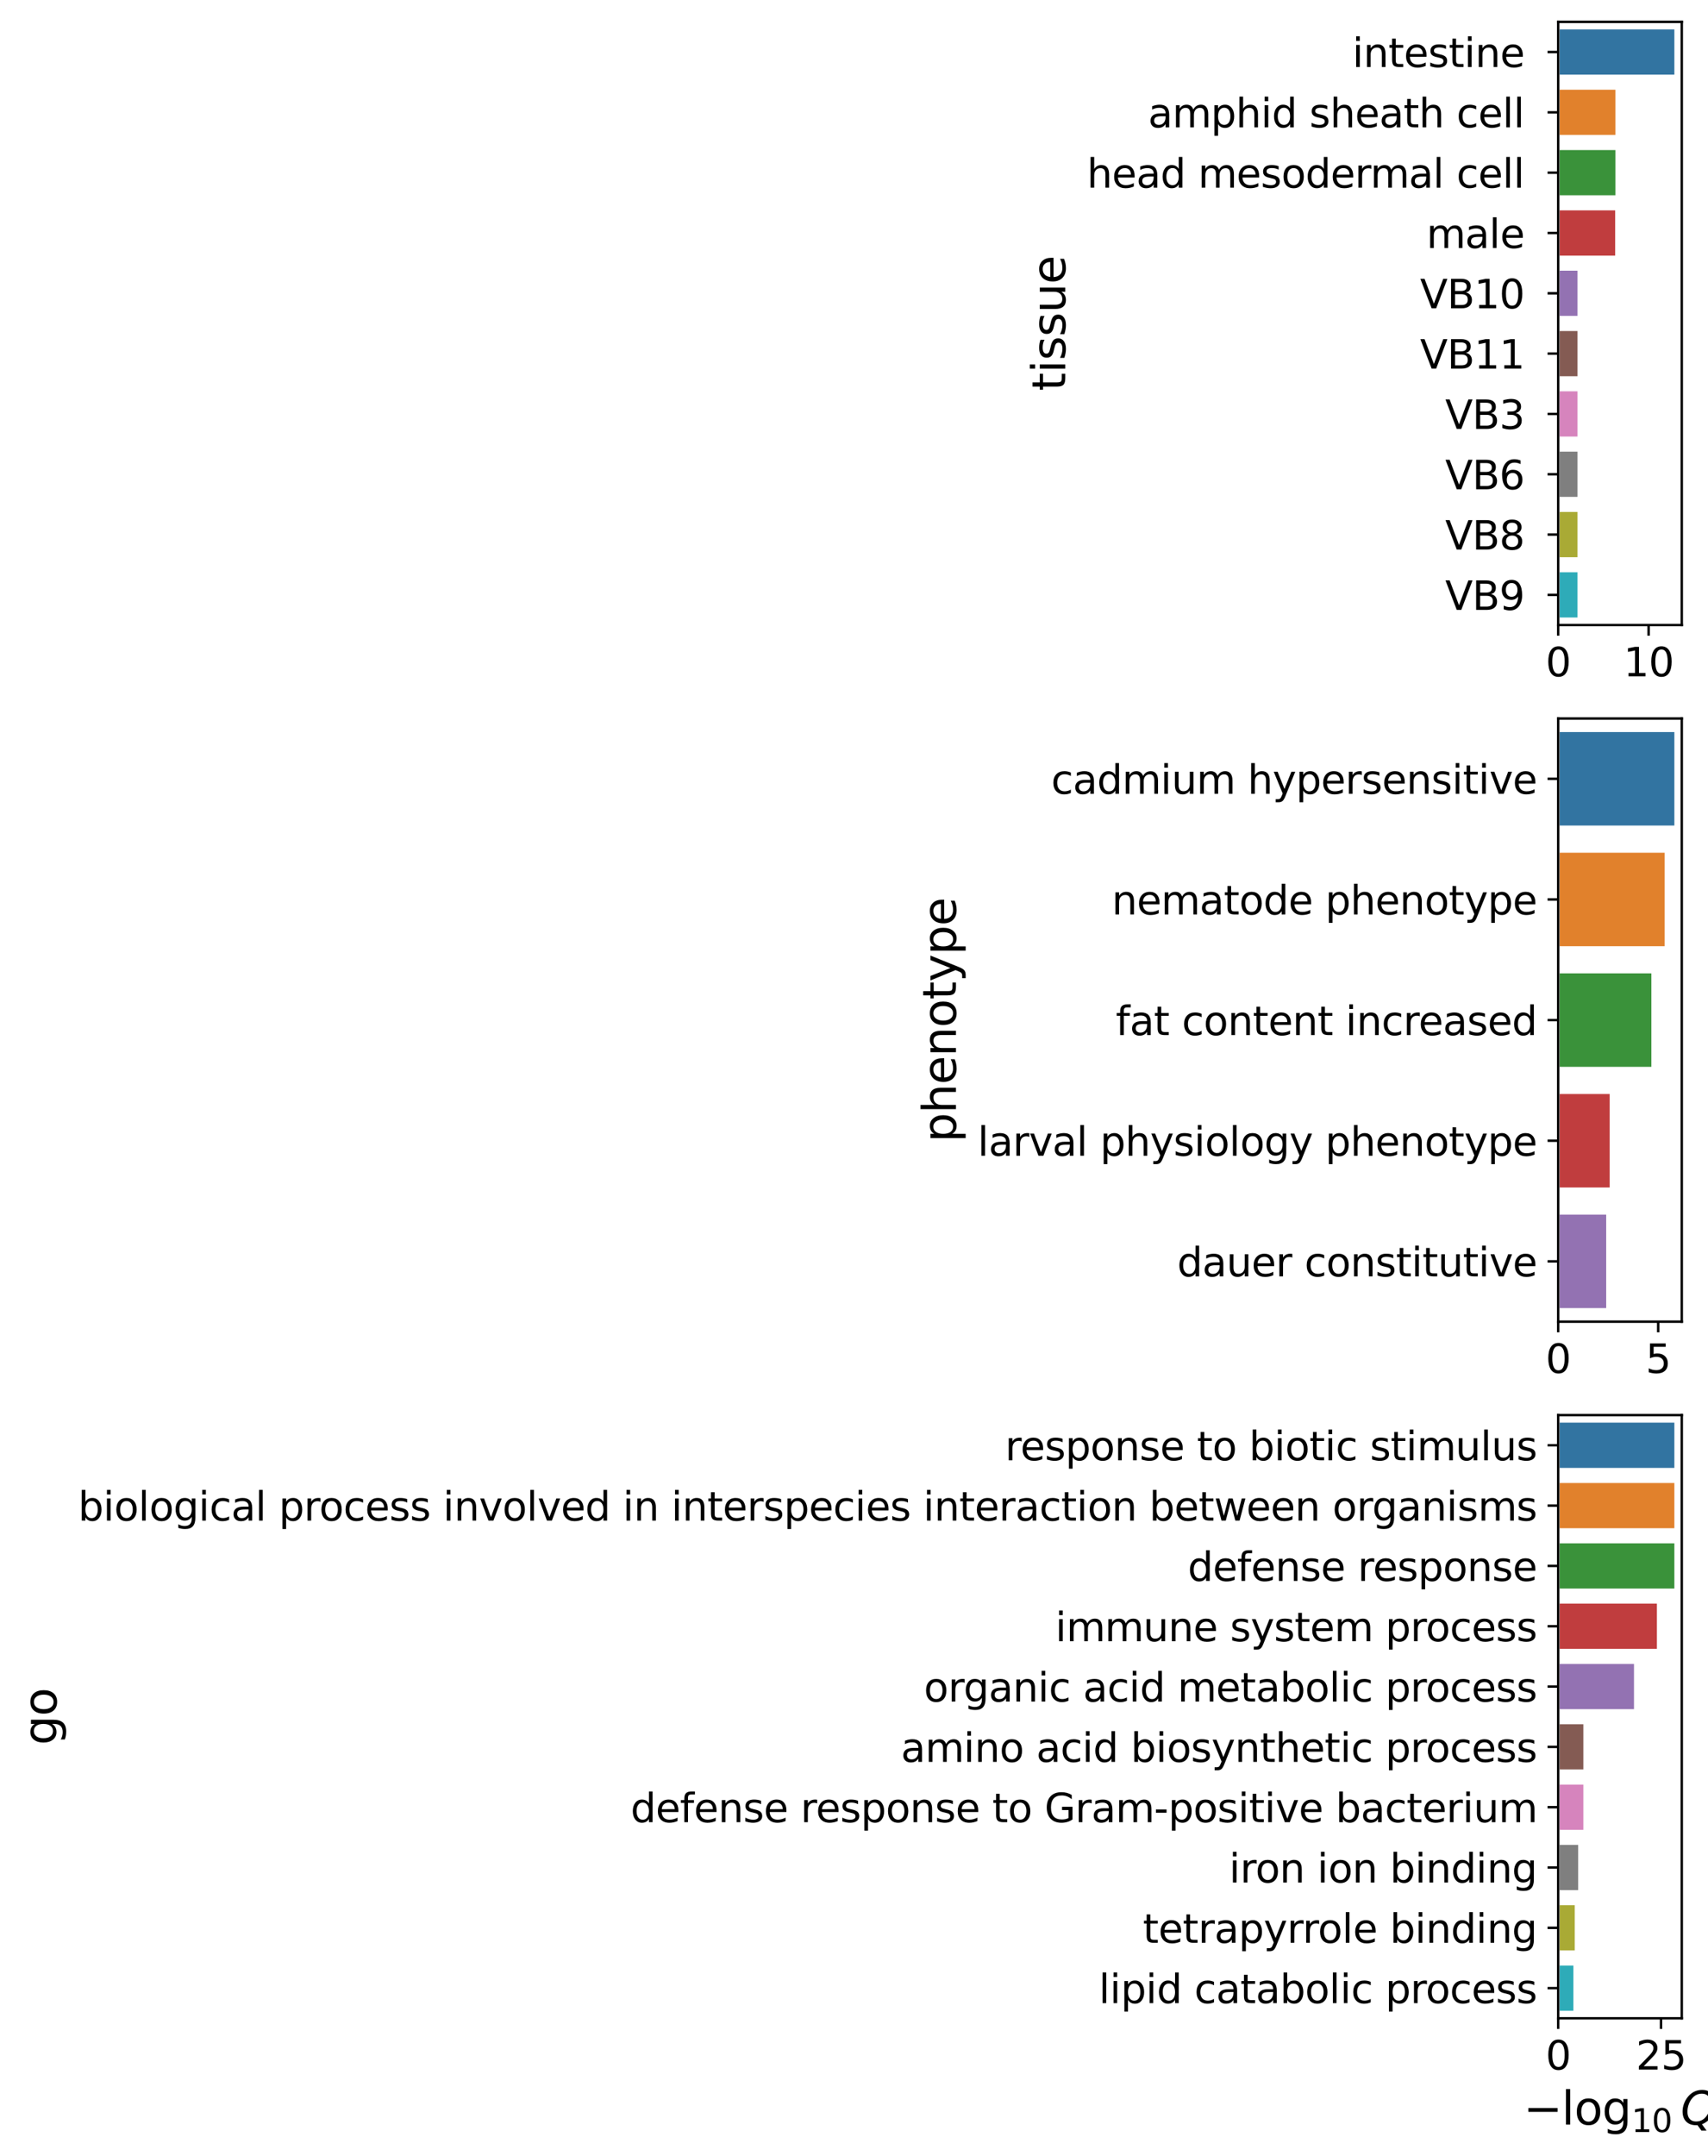 <?xml version="1.0" encoding="utf-8" standalone="no"?>
<!DOCTYPE svg PUBLIC "-//W3C//DTD SVG 1.1//EN"
  "http://www.w3.org/Graphics/SVG/1.1/DTD/svg11.dtd">
<svg xmlns:xlink="http://www.w3.org/1999/xlink" width="562.528pt" height="709.692pt" viewBox="0 0 562.528 709.692" xmlns="http://www.w3.org/2000/svg" version="1.1">
 <defs>
  <style type="text/css">*{stroke-linejoin: round; stroke-linecap: butt}</style>
 </defs>
 <g id="figure_1">
  <g id="patch_1">
   <path d="M 0 709.692 
L 562.528 709.692 
L 562.528 0 
L 0 0 
z
" style="fill: #ffffff"/>
  </g>
  <g id="axes_1">
   <g id="patch_2">
    <path d="M 513.187 205.747 
L 553.89 205.747 
L 553.89 7.2 
L 513.187 7.2 
z
" style="fill: #ffffff"/>
   </g>
   <g id="patch_3">
    <path d="M 513.187 9.185 
L 551.952 9.185 
L 551.952 25.069 
L 513.187 25.069 
z
" clip-path="url(#pc45750e401)" style="fill: #3274a1; stroke: #ffffff; stroke-linejoin: miter"/>
   </g>
   <g id="patch_4">
    <path d="M 513.187 29.04 
L 532.54 29.04 
L 532.54 44.924 
L 513.187 44.924 
z
" clip-path="url(#pc45750e401)" style="fill: #e1812c; stroke: #ffffff; stroke-linejoin: miter"/>
   </g>
   <g id="patch_5">
    <path d="M 513.187 48.895 
L 532.54 48.895 
L 532.54 64.779 
L 513.187 64.779 
z
" clip-path="url(#pc45750e401)" style="fill: #3a923a; stroke: #ffffff; stroke-linejoin: miter"/>
   </g>
   <g id="patch_6">
    <path d="M 513.187 68.749 
L 532.457 68.749 
L 532.457 84.633 
L 513.187 84.633 
z
" clip-path="url(#pc45750e401)" style="fill: #c03d3e; stroke: #ffffff; stroke-linejoin: miter"/>
   </g>
   <g id="patch_7">
    <path d="M 513.187 88.604 
L 520.031 88.604 
L 520.031 104.488 
L 513.187 104.488 
z
" clip-path="url(#pc45750e401)" style="fill: #9372b2; stroke: #ffffff; stroke-linejoin: miter"/>
   </g>
   <g id="patch_8">
    <path d="M 513.187 108.459 
L 520.031 108.459 
L 520.031 124.343 
L 513.187 124.343 
z
" clip-path="url(#pc45750e401)" style="fill: #845b53; stroke: #ffffff; stroke-linejoin: miter"/>
   </g>
   <g id="patch_9">
    <path d="M 513.187 128.313 
L 520.031 128.313 
L 520.031 144.197 
L 513.187 144.197 
z
" clip-path="url(#pc45750e401)" style="fill: #d684bd; stroke: #ffffff; stroke-linejoin: miter"/>
   </g>
   <g id="patch_10">
    <path d="M 513.187 148.168 
L 520.031 148.168 
L 520.031 164.052 
L 513.187 164.052 
z
" clip-path="url(#pc45750e401)" style="fill: #7f7f7f; stroke: #ffffff; stroke-linejoin: miter"/>
   </g>
   <g id="patch_11">
    <path d="M 513.187 168.023 
L 520.031 168.023 
L 520.031 183.907 
L 513.187 183.907 
z
" clip-path="url(#pc45750e401)" style="fill: #a9aa35; stroke: #ffffff; stroke-linejoin: miter"/>
   </g>
   <g id="patch_12">
    <path d="M 513.187 187.877 
L 520.031 187.877 
L 520.031 203.761 
L 513.187 203.761 
z
" clip-path="url(#pc45750e401)" style="fill: #2eabb8; stroke: #ffffff; stroke-linejoin: miter"/>
   </g>
   <g id="matplotlib.axis_1">
    <g id="xtick_1">
     <g id="line2d_1">
      <defs>
       <path id="m6bbd0843f4" d="M 0 0 
L 0 3.5 
" style="stroke: #000000; stroke-width: 0.8"/>
      </defs>
      <g>
       <use xlink:href="#m6bbd0843f4" x="513.187" y="205.747" style="stroke: #000000; stroke-width: 0.8"/>
      </g>
     </g>
     <g id="text_1">
      <!-- 0 -->
      <g transform="translate(509.051 222.625) scale(0.13 -0.13)">
       <defs>
        <path id="DejaVuSans-30" d="M 2034 4250 
Q 1547 4250 1301 3770 
Q 1056 3291 1056 2328 
Q 1056 1369 1301 889 
Q 1547 409 2034 409 
Q 2525 409 2770 889 
Q 3016 1369 3016 2328 
Q 3016 3291 2770 3770 
Q 2525 4250 2034 4250 
z
M 2034 4750 
Q 2819 4750 3233 4129 
Q 3647 3509 3647 2328 
Q 3647 1150 3233 529 
Q 2819 -91 2034 -91 
Q 1250 -91 836 529 
Q 422 1150 422 2328 
Q 422 3509 836 4129 
Q 1250 4750 2034 4750 
z
" transform="scale(0.016)"/>
       </defs>
       <use xlink:href="#DejaVuSans-30"/>
      </g>
     </g>
    </g>
    <g id="xtick_2">
     <g id="line2d_2">
      <g>
       <use xlink:href="#m6bbd0843f4" x="542.972" y="205.747" style="stroke: #000000; stroke-width: 0.8"/>
      </g>
     </g>
     <g id="text_2">
      <!-- 10 -->
      <g transform="translate(534.701 222.625) scale(0.13 -0.13)">
       <defs>
        <path id="DejaVuSans-31" d="M 794 531 
L 1825 531 
L 1825 4091 
L 703 3866 
L 703 4441 
L 1819 4666 
L 2450 4666 
L 2450 531 
L 3481 531 
L 3481 0 
L 794 0 
L 794 531 
z
" transform="scale(0.016)"/>
       </defs>
       <use xlink:href="#DejaVuSans-31"/>
       <use xlink:href="#DejaVuSans-30" x="63.623"/>
      </g>
     </g>
    </g>
   </g>
   <g id="matplotlib.axis_2">
    <g id="ytick_1">
     <g id="line2d_3">
      <defs>
       <path id="me440d6f520" d="M 0 0 
L -3.5 0 
" style="stroke: #000000; stroke-width: 0.8"/>
      </defs>
      <g>
       <use xlink:href="#me440d6f520" x="513.187" y="17.127" style="stroke: #000000; stroke-width: 0.8"/>
      </g>
     </g>
     <g id="text_3">
      <!-- intestine  -->
      <g transform="translate(445.392 22.066) scale(0.13 -0.13)">
       <defs>
        <path id="DejaVuSans-69" d="M 603 3500 
L 1178 3500 
L 1178 0 
L 603 0 
L 603 3500 
z
M 603 4863 
L 1178 4863 
L 1178 4134 
L 603 4134 
L 603 4863 
z
" transform="scale(0.016)"/>
        <path id="DejaVuSans-6e" d="M 3513 2113 
L 3513 0 
L 2938 0 
L 2938 2094 
Q 2938 2591 2744 2837 
Q 2550 3084 2163 3084 
Q 1697 3084 1428 2787 
Q 1159 2491 1159 1978 
L 1159 0 
L 581 0 
L 581 3500 
L 1159 3500 
L 1159 2956 
Q 1366 3272 1645 3428 
Q 1925 3584 2291 3584 
Q 2894 3584 3203 3211 
Q 3513 2838 3513 2113 
z
" transform="scale(0.016)"/>
        <path id="DejaVuSans-74" d="M 1172 4494 
L 1172 3500 
L 2356 3500 
L 2356 3053 
L 1172 3053 
L 1172 1153 
Q 1172 725 1289 603 
Q 1406 481 1766 481 
L 2356 481 
L 2356 0 
L 1766 0 
Q 1100 0 847 248 
Q 594 497 594 1153 
L 594 3053 
L 172 3053 
L 172 3500 
L 594 3500 
L 594 4494 
L 1172 4494 
z
" transform="scale(0.016)"/>
        <path id="DejaVuSans-65" d="M 3597 1894 
L 3597 1613 
L 953 1613 
Q 991 1019 1311 708 
Q 1631 397 2203 397 
Q 2534 397 2845 478 
Q 3156 559 3463 722 
L 3463 178 
Q 3153 47 2828 -22 
Q 2503 -91 2169 -91 
Q 1331 -91 842 396 
Q 353 884 353 1716 
Q 353 2575 817 3079 
Q 1281 3584 2069 3584 
Q 2775 3584 3186 3129 
Q 3597 2675 3597 1894 
z
M 3022 2063 
Q 3016 2534 2758 2815 
Q 2500 3097 2075 3097 
Q 1594 3097 1305 2825 
Q 1016 2553 972 2059 
L 3022 2063 
z
" transform="scale(0.016)"/>
        <path id="DejaVuSans-73" d="M 2834 3397 
L 2834 2853 
Q 2591 2978 2328 3040 
Q 2066 3103 1784 3103 
Q 1356 3103 1142 2972 
Q 928 2841 928 2578 
Q 928 2378 1081 2264 
Q 1234 2150 1697 2047 
L 1894 2003 
Q 2506 1872 2764 1633 
Q 3022 1394 3022 966 
Q 3022 478 2636 193 
Q 2250 -91 1575 -91 
Q 1294 -91 989 -36 
Q 684 19 347 128 
L 347 722 
Q 666 556 975 473 
Q 1284 391 1588 391 
Q 1994 391 2212 530 
Q 2431 669 2431 922 
Q 2431 1156 2273 1281 
Q 2116 1406 1581 1522 
L 1381 1569 
Q 847 1681 609 1914 
Q 372 2147 372 2553 
Q 372 3047 722 3315 
Q 1072 3584 1716 3584 
Q 2034 3584 2315 3537 
Q 2597 3491 2834 3397 
z
" transform="scale(0.016)"/>
        <path id="DejaVuSans-20" transform="scale(0.016)"/>
       </defs>
       <use xlink:href="#DejaVuSans-69"/>
       <use xlink:href="#DejaVuSans-6e" x="27.783"/>
       <use xlink:href="#DejaVuSans-74" x="91.162"/>
       <use xlink:href="#DejaVuSans-65" x="130.371"/>
       <use xlink:href="#DejaVuSans-73" x="191.895"/>
       <use xlink:href="#DejaVuSans-74" x="243.994"/>
       <use xlink:href="#DejaVuSans-69" x="283.203"/>
       <use xlink:href="#DejaVuSans-6e" x="310.986"/>
       <use xlink:href="#DejaVuSans-65" x="374.365"/>
       <use xlink:href="#DejaVuSans-20" x="435.889"/>
      </g>
     </g>
    </g>
    <g id="ytick_2">
     <g id="line2d_4">
      <g>
       <use xlink:href="#me440d6f520" x="513.187" y="36.982" style="stroke: #000000; stroke-width: 0.8"/>
      </g>
     </g>
     <g id="text_4">
      <!-- amphid sheath cell  -->
      <g transform="translate(378.125 41.921) scale(0.13 -0.13)">
       <defs>
        <path id="DejaVuSans-61" d="M 2194 1759 
Q 1497 1759 1228 1600 
Q 959 1441 959 1056 
Q 959 750 1161 570 
Q 1363 391 1709 391 
Q 2188 391 2477 730 
Q 2766 1069 2766 1631 
L 2766 1759 
L 2194 1759 
z
M 3341 1997 
L 3341 0 
L 2766 0 
L 2766 531 
Q 2569 213 2275 61 
Q 1981 -91 1556 -91 
Q 1019 -91 701 211 
Q 384 513 384 1019 
Q 384 1609 779 1909 
Q 1175 2209 1959 2209 
L 2766 2209 
L 2766 2266 
Q 2766 2663 2505 2880 
Q 2244 3097 1772 3097 
Q 1472 3097 1187 3025 
Q 903 2953 641 2809 
L 641 3341 
Q 956 3463 1253 3523 
Q 1550 3584 1831 3584 
Q 2591 3584 2966 3190 
Q 3341 2797 3341 1997 
z
" transform="scale(0.016)"/>
        <path id="DejaVuSans-6d" d="M 3328 2828 
Q 3544 3216 3844 3400 
Q 4144 3584 4550 3584 
Q 5097 3584 5394 3201 
Q 5691 2819 5691 2113 
L 5691 0 
L 5113 0 
L 5113 2094 
Q 5113 2597 4934 2840 
Q 4756 3084 4391 3084 
Q 3944 3084 3684 2787 
Q 3425 2491 3425 1978 
L 3425 0 
L 2847 0 
L 2847 2094 
Q 2847 2600 2669 2842 
Q 2491 3084 2119 3084 
Q 1678 3084 1418 2786 
Q 1159 2488 1159 1978 
L 1159 0 
L 581 0 
L 581 3500 
L 1159 3500 
L 1159 2956 
Q 1356 3278 1631 3431 
Q 1906 3584 2284 3584 
Q 2666 3584 2933 3390 
Q 3200 3197 3328 2828 
z
" transform="scale(0.016)"/>
        <path id="DejaVuSans-70" d="M 1159 525 
L 1159 -1331 
L 581 -1331 
L 581 3500 
L 1159 3500 
L 1159 2969 
Q 1341 3281 1617 3432 
Q 1894 3584 2278 3584 
Q 2916 3584 3314 3078 
Q 3713 2572 3713 1747 
Q 3713 922 3314 415 
Q 2916 -91 2278 -91 
Q 1894 -91 1617 61 
Q 1341 213 1159 525 
z
M 3116 1747 
Q 3116 2381 2855 2742 
Q 2594 3103 2138 3103 
Q 1681 3103 1420 2742 
Q 1159 2381 1159 1747 
Q 1159 1113 1420 752 
Q 1681 391 2138 391 
Q 2594 391 2855 752 
Q 3116 1113 3116 1747 
z
" transform="scale(0.016)"/>
        <path id="DejaVuSans-68" d="M 3513 2113 
L 3513 0 
L 2938 0 
L 2938 2094 
Q 2938 2591 2744 2837 
Q 2550 3084 2163 3084 
Q 1697 3084 1428 2787 
Q 1159 2491 1159 1978 
L 1159 0 
L 581 0 
L 581 4863 
L 1159 4863 
L 1159 2956 
Q 1366 3272 1645 3428 
Q 1925 3584 2291 3584 
Q 2894 3584 3203 3211 
Q 3513 2838 3513 2113 
z
" transform="scale(0.016)"/>
        <path id="DejaVuSans-64" d="M 2906 2969 
L 2906 4863 
L 3481 4863 
L 3481 0 
L 2906 0 
L 2906 525 
Q 2725 213 2448 61 
Q 2172 -91 1784 -91 
Q 1150 -91 751 415 
Q 353 922 353 1747 
Q 353 2572 751 3078 
Q 1150 3584 1784 3584 
Q 2172 3584 2448 3432 
Q 2725 3281 2906 2969 
z
M 947 1747 
Q 947 1113 1208 752 
Q 1469 391 1925 391 
Q 2381 391 2643 752 
Q 2906 1113 2906 1747 
Q 2906 2381 2643 2742 
Q 2381 3103 1925 3103 
Q 1469 3103 1208 2742 
Q 947 2381 947 1747 
z
" transform="scale(0.016)"/>
        <path id="DejaVuSans-63" d="M 3122 3366 
L 3122 2828 
Q 2878 2963 2633 3030 
Q 2388 3097 2138 3097 
Q 1578 3097 1268 2742 
Q 959 2388 959 1747 
Q 959 1106 1268 751 
Q 1578 397 2138 397 
Q 2388 397 2633 464 
Q 2878 531 3122 666 
L 3122 134 
Q 2881 22 2623 -34 
Q 2366 -91 2075 -91 
Q 1284 -91 818 406 
Q 353 903 353 1747 
Q 353 2603 823 3093 
Q 1294 3584 2113 3584 
Q 2378 3584 2631 3529 
Q 2884 3475 3122 3366 
z
" transform="scale(0.016)"/>
        <path id="DejaVuSans-6c" d="M 603 4863 
L 1178 4863 
L 1178 0 
L 603 0 
L 603 4863 
z
" transform="scale(0.016)"/>
       </defs>
       <use xlink:href="#DejaVuSans-61"/>
       <use xlink:href="#DejaVuSans-6d" x="61.279"/>
       <use xlink:href="#DejaVuSans-70" x="158.691"/>
       <use xlink:href="#DejaVuSans-68" x="222.168"/>
       <use xlink:href="#DejaVuSans-69" x="285.547"/>
       <use xlink:href="#DejaVuSans-64" x="313.33"/>
       <use xlink:href="#DejaVuSans-20" x="376.807"/>
       <use xlink:href="#DejaVuSans-73" x="408.594"/>
       <use xlink:href="#DejaVuSans-68" x="460.693"/>
       <use xlink:href="#DejaVuSans-65" x="524.072"/>
       <use xlink:href="#DejaVuSans-61" x="585.596"/>
       <use xlink:href="#DejaVuSans-74" x="646.875"/>
       <use xlink:href="#DejaVuSans-68" x="686.084"/>
       <use xlink:href="#DejaVuSans-20" x="749.463"/>
       <use xlink:href="#DejaVuSans-63" x="781.25"/>
       <use xlink:href="#DejaVuSans-65" x="836.23"/>
       <use xlink:href="#DejaVuSans-6c" x="897.754"/>
       <use xlink:href="#DejaVuSans-6c" x="925.537"/>
       <use xlink:href="#DejaVuSans-20" x="953.32"/>
      </g>
     </g>
    </g>
    <g id="ytick_3">
     <g id="line2d_5">
      <g>
       <use xlink:href="#me440d6f520" x="513.187" y="56.837" style="stroke: #000000; stroke-width: 0.8"/>
      </g>
     </g>
     <g id="text_5">
      <!-- head mesodermal cell  -->
      <g transform="translate(357.967 61.776) scale(0.13 -0.13)">
       <defs>
        <path id="DejaVuSans-6f" d="M 1959 3097 
Q 1497 3097 1228 2736 
Q 959 2375 959 1747 
Q 959 1119 1226 758 
Q 1494 397 1959 397 
Q 2419 397 2687 759 
Q 2956 1122 2956 1747 
Q 2956 2369 2687 2733 
Q 2419 3097 1959 3097 
z
M 1959 3584 
Q 2709 3584 3137 3096 
Q 3566 2609 3566 1747 
Q 3566 888 3137 398 
Q 2709 -91 1959 -91 
Q 1206 -91 779 398 
Q 353 888 353 1747 
Q 353 2609 779 3096 
Q 1206 3584 1959 3584 
z
" transform="scale(0.016)"/>
        <path id="DejaVuSans-72" d="M 2631 2963 
Q 2534 3019 2420 3045 
Q 2306 3072 2169 3072 
Q 1681 3072 1420 2755 
Q 1159 2438 1159 1844 
L 1159 0 
L 581 0 
L 581 3500 
L 1159 3500 
L 1159 2956 
Q 1341 3275 1631 3429 
Q 1922 3584 2338 3584 
Q 2397 3584 2469 3576 
Q 2541 3569 2628 3553 
L 2631 2963 
z
" transform="scale(0.016)"/>
       </defs>
       <use xlink:href="#DejaVuSans-68"/>
       <use xlink:href="#DejaVuSans-65" x="63.379"/>
       <use xlink:href="#DejaVuSans-61" x="124.902"/>
       <use xlink:href="#DejaVuSans-64" x="186.182"/>
       <use xlink:href="#DejaVuSans-20" x="249.658"/>
       <use xlink:href="#DejaVuSans-6d" x="281.445"/>
       <use xlink:href="#DejaVuSans-65" x="378.857"/>
       <use xlink:href="#DejaVuSans-73" x="440.381"/>
       <use xlink:href="#DejaVuSans-6f" x="492.48"/>
       <use xlink:href="#DejaVuSans-64" x="553.662"/>
       <use xlink:href="#DejaVuSans-65" x="617.139"/>
       <use xlink:href="#DejaVuSans-72" x="678.662"/>
       <use xlink:href="#DejaVuSans-6d" x="718.025"/>
       <use xlink:href="#DejaVuSans-61" x="815.438"/>
       <use xlink:href="#DejaVuSans-6c" x="876.717"/>
       <use xlink:href="#DejaVuSans-20" x="904.5"/>
       <use xlink:href="#DejaVuSans-63" x="936.287"/>
       <use xlink:href="#DejaVuSans-65" x="991.268"/>
       <use xlink:href="#DejaVuSans-6c" x="1052.791"/>
       <use xlink:href="#DejaVuSans-6c" x="1080.574"/>
       <use xlink:href="#DejaVuSans-20" x="1108.357"/>
      </g>
     </g>
    </g>
    <g id="ytick_4">
     <g id="line2d_6">
      <g>
       <use xlink:href="#me440d6f520" x="513.187" y="76.691" style="stroke: #000000; stroke-width: 0.8"/>
      </g>
     </g>
     <g id="text_6">
      <!-- male  -->
      <g transform="translate(469.815 81.63) scale(0.13 -0.13)">
       <use xlink:href="#DejaVuSans-6d"/>
       <use xlink:href="#DejaVuSans-61" x="97.412"/>
       <use xlink:href="#DejaVuSans-6c" x="158.691"/>
       <use xlink:href="#DejaVuSans-65" x="186.475"/>
       <use xlink:href="#DejaVuSans-20" x="247.998"/>
      </g>
     </g>
    </g>
    <g id="ytick_5">
     <g id="line2d_7">
      <g>
       <use xlink:href="#me440d6f520" x="513.187" y="96.546" style="stroke: #000000; stroke-width: 0.8"/>
      </g>
     </g>
     <g id="text_7">
      <!-- VB10  -->
      <g transform="translate(467.701 101.485) scale(0.13 -0.13)">
       <defs>
        <path id="DejaVuSans-56" d="M 1831 0 
L 50 4666 
L 709 4666 
L 2188 738 
L 3669 4666 
L 4325 4666 
L 2547 0 
L 1831 0 
z
" transform="scale(0.016)"/>
        <path id="DejaVuSans-42" d="M 1259 2228 
L 1259 519 
L 2272 519 
Q 2781 519 3026 730 
Q 3272 941 3272 1375 
Q 3272 1813 3026 2020 
Q 2781 2228 2272 2228 
L 1259 2228 
z
M 1259 4147 
L 1259 2741 
L 2194 2741 
Q 2656 2741 2882 2914 
Q 3109 3088 3109 3444 
Q 3109 3797 2882 3972 
Q 2656 4147 2194 4147 
L 1259 4147 
z
M 628 4666 
L 2241 4666 
Q 2963 4666 3353 4366 
Q 3744 4066 3744 3513 
Q 3744 3084 3544 2831 
Q 3344 2578 2956 2516 
Q 3422 2416 3680 2098 
Q 3938 1781 3938 1306 
Q 3938 681 3513 340 
Q 3088 0 2303 0 
L 628 0 
L 628 4666 
z
" transform="scale(0.016)"/>
       </defs>
       <use xlink:href="#DejaVuSans-56"/>
       <use xlink:href="#DejaVuSans-42" x="68.408"/>
       <use xlink:href="#DejaVuSans-31" x="137.012"/>
       <use xlink:href="#DejaVuSans-30" x="200.635"/>
       <use xlink:href="#DejaVuSans-20" x="264.258"/>
      </g>
     </g>
    </g>
    <g id="ytick_6">
     <g id="line2d_8">
      <g>
       <use xlink:href="#me440d6f520" x="513.187" y="116.401" style="stroke: #000000; stroke-width: 0.8"/>
      </g>
     </g>
     <g id="text_8">
      <!-- VB11  -->
      <g transform="translate(467.701 121.34) scale(0.13 -0.13)">
       <use xlink:href="#DejaVuSans-56"/>
       <use xlink:href="#DejaVuSans-42" x="68.408"/>
       <use xlink:href="#DejaVuSans-31" x="137.012"/>
       <use xlink:href="#DejaVuSans-31" x="200.635"/>
       <use xlink:href="#DejaVuSans-20" x="264.258"/>
      </g>
     </g>
    </g>
    <g id="ytick_7">
     <g id="line2d_9">
      <g>
       <use xlink:href="#me440d6f520" x="513.187" y="136.255" style="stroke: #000000; stroke-width: 0.8"/>
      </g>
     </g>
     <g id="text_9">
      <!-- VB3  -->
      <g transform="translate(475.972 141.194) scale(0.13 -0.13)">
       <defs>
        <path id="DejaVuSans-33" d="M 2597 2516 
Q 3050 2419 3304 2112 
Q 3559 1806 3559 1356 
Q 3559 666 3084 287 
Q 2609 -91 1734 -91 
Q 1441 -91 1130 -33 
Q 819 25 488 141 
L 488 750 
Q 750 597 1062 519 
Q 1375 441 1716 441 
Q 2309 441 2620 675 
Q 2931 909 2931 1356 
Q 2931 1769 2642 2001 
Q 2353 2234 1838 2234 
L 1294 2234 
L 1294 2753 
L 1863 2753 
Q 2328 2753 2575 2939 
Q 2822 3125 2822 3475 
Q 2822 3834 2567 4026 
Q 2313 4219 1838 4219 
Q 1578 4219 1281 4162 
Q 984 4106 628 3988 
L 628 4550 
Q 988 4650 1302 4700 
Q 1616 4750 1894 4750 
Q 2613 4750 3031 4423 
Q 3450 4097 3450 3541 
Q 3450 3153 3228 2886 
Q 3006 2619 2597 2516 
z
" transform="scale(0.016)"/>
       </defs>
       <use xlink:href="#DejaVuSans-56"/>
       <use xlink:href="#DejaVuSans-42" x="68.408"/>
       <use xlink:href="#DejaVuSans-33" x="137.012"/>
       <use xlink:href="#DejaVuSans-20" x="200.635"/>
      </g>
     </g>
    </g>
    <g id="ytick_8">
     <g id="line2d_10">
      <g>
       <use xlink:href="#me440d6f520" x="513.187" y="156.11" style="stroke: #000000; stroke-width: 0.8"/>
      </g>
     </g>
     <g id="text_10">
      <!-- VB6  -->
      <g transform="translate(475.972 161.049) scale(0.13 -0.13)">
       <defs>
        <path id="DejaVuSans-36" d="M 2113 2584 
Q 1688 2584 1439 2293 
Q 1191 2003 1191 1497 
Q 1191 994 1439 701 
Q 1688 409 2113 409 
Q 2538 409 2786 701 
Q 3034 994 3034 1497 
Q 3034 2003 2786 2293 
Q 2538 2584 2113 2584 
z
M 3366 4563 
L 3366 3988 
Q 3128 4100 2886 4159 
Q 2644 4219 2406 4219 
Q 1781 4219 1451 3797 
Q 1122 3375 1075 2522 
Q 1259 2794 1537 2939 
Q 1816 3084 2150 3084 
Q 2853 3084 3261 2657 
Q 3669 2231 3669 1497 
Q 3669 778 3244 343 
Q 2819 -91 2113 -91 
Q 1303 -91 875 529 
Q 447 1150 447 2328 
Q 447 3434 972 4092 
Q 1497 4750 2381 4750 
Q 2619 4750 2861 4703 
Q 3103 4656 3366 4563 
z
" transform="scale(0.016)"/>
       </defs>
       <use xlink:href="#DejaVuSans-56"/>
       <use xlink:href="#DejaVuSans-42" x="68.408"/>
       <use xlink:href="#DejaVuSans-36" x="137.012"/>
       <use xlink:href="#DejaVuSans-20" x="200.635"/>
      </g>
     </g>
    </g>
    <g id="ytick_9">
     <g id="line2d_11">
      <g>
       <use xlink:href="#me440d6f520" x="513.187" y="175.965" style="stroke: #000000; stroke-width: 0.8"/>
      </g>
     </g>
     <g id="text_11">
      <!-- VB8  -->
      <g transform="translate(475.972 180.904) scale(0.13 -0.13)">
       <defs>
        <path id="DejaVuSans-38" d="M 2034 2216 
Q 1584 2216 1326 1975 
Q 1069 1734 1069 1313 
Q 1069 891 1326 650 
Q 1584 409 2034 409 
Q 2484 409 2743 651 
Q 3003 894 3003 1313 
Q 3003 1734 2745 1975 
Q 2488 2216 2034 2216 
z
M 1403 2484 
Q 997 2584 770 2862 
Q 544 3141 544 3541 
Q 544 4100 942 4425 
Q 1341 4750 2034 4750 
Q 2731 4750 3128 4425 
Q 3525 4100 3525 3541 
Q 3525 3141 3298 2862 
Q 3072 2584 2669 2484 
Q 3125 2378 3379 2068 
Q 3634 1759 3634 1313 
Q 3634 634 3220 271 
Q 2806 -91 2034 -91 
Q 1263 -91 848 271 
Q 434 634 434 1313 
Q 434 1759 690 2068 
Q 947 2378 1403 2484 
z
M 1172 3481 
Q 1172 3119 1398 2916 
Q 1625 2713 2034 2713 
Q 2441 2713 2670 2916 
Q 2900 3119 2900 3481 
Q 2900 3844 2670 4047 
Q 2441 4250 2034 4250 
Q 1625 4250 1398 4047 
Q 1172 3844 1172 3481 
z
" transform="scale(0.016)"/>
       </defs>
       <use xlink:href="#DejaVuSans-56"/>
       <use xlink:href="#DejaVuSans-42" x="68.408"/>
       <use xlink:href="#DejaVuSans-38" x="137.012"/>
       <use xlink:href="#DejaVuSans-20" x="200.635"/>
      </g>
     </g>
    </g>
    <g id="ytick_10">
     <g id="line2d_12">
      <g>
       <use xlink:href="#me440d6f520" x="513.187" y="195.819" style="stroke: #000000; stroke-width: 0.8"/>
      </g>
     </g>
     <g id="text_12">
      <!-- VB9  -->
      <g transform="translate(475.972 200.758) scale(0.13 -0.13)">
       <defs>
        <path id="DejaVuSans-39" d="M 703 97 
L 703 672 
Q 941 559 1184 500 
Q 1428 441 1663 441 
Q 2288 441 2617 861 
Q 2947 1281 2994 2138 
Q 2813 1869 2534 1725 
Q 2256 1581 1919 1581 
Q 1219 1581 811 2004 
Q 403 2428 403 3163 
Q 403 3881 828 4315 
Q 1253 4750 1959 4750 
Q 2769 4750 3195 4129 
Q 3622 3509 3622 2328 
Q 3622 1225 3098 567 
Q 2575 -91 1691 -91 
Q 1453 -91 1209 -44 
Q 966 3 703 97 
z
M 1959 2075 
Q 2384 2075 2632 2365 
Q 2881 2656 2881 3163 
Q 2881 3666 2632 3958 
Q 2384 4250 1959 4250 
Q 1534 4250 1286 3958 
Q 1038 3666 1038 3163 
Q 1038 2656 1286 2365 
Q 1534 2075 1959 2075 
z
" transform="scale(0.016)"/>
       </defs>
       <use xlink:href="#DejaVuSans-56"/>
       <use xlink:href="#DejaVuSans-42" x="68.408"/>
       <use xlink:href="#DejaVuSans-39" x="137.012"/>
       <use xlink:href="#DejaVuSans-20" x="200.635"/>
      </g>
     </g>
    </g>
    <g id="text_13">
     <!-- tissue -->
     <g transform="translate(350.847 128.679) rotate(-90) scale(0.15 -0.15)">
      <defs>
       <path id="DejaVuSans-75" d="M 544 1381 
L 544 3500 
L 1119 3500 
L 1119 1403 
Q 1119 906 1312 657 
Q 1506 409 1894 409 
Q 2359 409 2629 706 
Q 2900 1003 2900 1516 
L 2900 3500 
L 3475 3500 
L 3475 0 
L 2900 0 
L 2900 538 
Q 2691 219 2414 64 
Q 2138 -91 1772 -91 
Q 1169 -91 856 284 
Q 544 659 544 1381 
z
M 1991 3584 
L 1991 3584 
z
" transform="scale(0.016)"/>
      </defs>
      <use xlink:href="#DejaVuSans-74"/>
      <use xlink:href="#DejaVuSans-69" x="39.209"/>
      <use xlink:href="#DejaVuSans-73" x="66.992"/>
      <use xlink:href="#DejaVuSans-73" x="119.092"/>
      <use xlink:href="#DejaVuSans-75" x="171.191"/>
      <use xlink:href="#DejaVuSans-65" x="234.57"/>
     </g>
    </g>
   </g>
   <g id="line2d_13">
    <path clip-path="url(#pc45750e401)" style="fill: none; stroke: #424242; stroke-width: 2.7; stroke-linecap: round"/>
   </g>
   <g id="line2d_14">
    <path clip-path="url(#pc45750e401)" style="fill: none; stroke: #424242; stroke-width: 2.7; stroke-linecap: round"/>
   </g>
   <g id="line2d_15">
    <path clip-path="url(#pc45750e401)" style="fill: none; stroke: #424242; stroke-width: 2.7; stroke-linecap: round"/>
   </g>
   <g id="line2d_16">
    <path clip-path="url(#pc45750e401)" style="fill: none; stroke: #424242; stroke-width: 2.7; stroke-linecap: round"/>
   </g>
   <g id="line2d_17">
    <path clip-path="url(#pc45750e401)" style="fill: none; stroke: #424242; stroke-width: 2.7; stroke-linecap: round"/>
   </g>
   <g id="line2d_18">
    <path clip-path="url(#pc45750e401)" style="fill: none; stroke: #424242; stroke-width: 2.7; stroke-linecap: round"/>
   </g>
   <g id="line2d_19">
    <path clip-path="url(#pc45750e401)" style="fill: none; stroke: #424242; stroke-width: 2.7; stroke-linecap: round"/>
   </g>
   <g id="line2d_20">
    <path clip-path="url(#pc45750e401)" style="fill: none; stroke: #424242; stroke-width: 2.7; stroke-linecap: round"/>
   </g>
   <g id="line2d_21">
    <path clip-path="url(#pc45750e401)" style="fill: none; stroke: #424242; stroke-width: 2.7; stroke-linecap: round"/>
   </g>
   <g id="line2d_22">
    <path clip-path="url(#pc45750e401)" style="fill: none; stroke: #424242; stroke-width: 2.7; stroke-linecap: round"/>
   </g>
   <g id="patch_13">
    <path d="M 513.187 205.747 
L 513.187 7.2 
" style="fill: none; stroke: #000000; stroke-width: 0.8; stroke-linejoin: miter; stroke-linecap: square"/>
   </g>
   <g id="patch_14">
    <path d="M 553.89 205.747 
L 553.89 7.2 
" style="fill: none; stroke: #000000; stroke-width: 0.8; stroke-linejoin: miter; stroke-linecap: square"/>
   </g>
   <g id="patch_15">
    <path d="M 513.187 205.747 
L 553.89 205.747 
" style="fill: none; stroke: #000000; stroke-width: 0.8; stroke-linejoin: miter; stroke-linecap: square"/>
   </g>
   <g id="patch_16">
    <path d="M 513.187 7.2 
L 553.89 7.2 
" style="fill: none; stroke: #000000; stroke-width: 0.8; stroke-linejoin: miter; stroke-linecap: square"/>
   </g>
  </g>
  <g id="axes_2">
   <g id="patch_17">
    <path d="M 513.187 435.053 
L 553.89 435.053 
L 553.89 236.507 
L 513.187 236.507 
z
" style="fill: #ffffff"/>
   </g>
   <g id="patch_18">
    <path d="M 513.187 240.478 
L 551.952 240.478 
L 551.952 272.245 
L 513.187 272.245 
z
" clip-path="url(#p4da75ce589)" style="fill: #3274a1; stroke: #ffffff; stroke-linejoin: miter"/>
   </g>
   <g id="patch_19">
    <path d="M 513.187 280.187 
L 548.751 280.187 
L 548.751 311.954 
L 513.187 311.954 
z
" clip-path="url(#p4da75ce589)" style="fill: #e1812c; stroke: #ffffff; stroke-linejoin: miter"/>
   </g>
   <g id="patch_20">
    <path d="M 513.187 319.896 
L 544.38 319.896 
L 544.38 351.664 
L 513.187 351.664 
z
" clip-path="url(#p4da75ce589)" style="fill: #3a923a; stroke: #ffffff; stroke-linejoin: miter"/>
   </g>
   <g id="patch_21">
    <path d="M 513.187 359.606 
L 530.631 359.606 
L 530.631 391.373 
L 513.187 391.373 
z
" clip-path="url(#p4da75ce589)" style="fill: #c03d3e; stroke: #ffffff; stroke-linejoin: miter"/>
   </g>
   <g id="patch_22">
    <path d="M 513.187 399.315 
L 529.498 399.315 
L 529.498 431.082 
L 513.187 431.082 
z
" clip-path="url(#p4da75ce589)" style="fill: #9372b2; stroke: #ffffff; stroke-linejoin: miter"/>
   </g>
   <g id="matplotlib.axis_3">
    <g id="xtick_3">
     <g id="line2d_23">
      <g>
       <use xlink:href="#m6bbd0843f4" x="513.187" y="435.053" style="stroke: #000000; stroke-width: 0.8"/>
      </g>
     </g>
     <g id="text_14">
      <!-- 0 -->
      <g transform="translate(509.051 451.931) scale(0.13 -0.13)">
       <use xlink:href="#DejaVuSans-30"/>
      </g>
     </g>
    </g>
    <g id="xtick_4">
     <g id="line2d_24">
      <g>
       <use xlink:href="#m6bbd0843f4" x="546.121" y="435.053" style="stroke: #000000; stroke-width: 0.8"/>
      </g>
     </g>
     <g id="text_15">
      <!-- 5 -->
      <g transform="translate(541.985 451.931) scale(0.13 -0.13)">
       <defs>
        <path id="DejaVuSans-35" d="M 691 4666 
L 3169 4666 
L 3169 4134 
L 1269 4134 
L 1269 2991 
Q 1406 3038 1543 3061 
Q 1681 3084 1819 3084 
Q 2600 3084 3056 2656 
Q 3513 2228 3513 1497 
Q 3513 744 3044 326 
Q 2575 -91 1722 -91 
Q 1428 -91 1123 -41 
Q 819 9 494 109 
L 494 744 
Q 775 591 1075 516 
Q 1375 441 1709 441 
Q 2250 441 2565 725 
Q 2881 1009 2881 1497 
Q 2881 1984 2565 2268 
Q 2250 2553 1709 2553 
Q 1456 2553 1204 2497 
Q 953 2441 691 2322 
L 691 4666 
z
" transform="scale(0.016)"/>
       </defs>
       <use xlink:href="#DejaVuSans-35"/>
      </g>
     </g>
    </g>
   </g>
   <g id="matplotlib.axis_4">
    <g id="ytick_11">
     <g id="line2d_25">
      <g>
       <use xlink:href="#me440d6f520" x="513.187" y="256.361" style="stroke: #000000; stroke-width: 0.8"/>
      </g>
     </g>
     <g id="text_16">
      <!-- cadmium hypersensitive -->
      <g transform="translate(346.188 261.3) scale(0.13 -0.13)">
       <defs>
        <path id="DejaVuSans-79" d="M 2059 -325 
Q 1816 -950 1584 -1140 
Q 1353 -1331 966 -1331 
L 506 -1331 
L 506 -850 
L 844 -850 
Q 1081 -850 1212 -737 
Q 1344 -625 1503 -206 
L 1606 56 
L 191 3500 
L 800 3500 
L 1894 763 
L 2988 3500 
L 3597 3500 
L 2059 -325 
z
" transform="scale(0.016)"/>
        <path id="DejaVuSans-76" d="M 191 3500 
L 800 3500 
L 1894 563 
L 2988 3500 
L 3597 3500 
L 2284 0 
L 1503 0 
L 191 3500 
z
" transform="scale(0.016)"/>
       </defs>
       <use xlink:href="#DejaVuSans-63"/>
       <use xlink:href="#DejaVuSans-61" x="54.98"/>
       <use xlink:href="#DejaVuSans-64" x="116.26"/>
       <use xlink:href="#DejaVuSans-6d" x="179.736"/>
       <use xlink:href="#DejaVuSans-69" x="277.148"/>
       <use xlink:href="#DejaVuSans-75" x="304.932"/>
       <use xlink:href="#DejaVuSans-6d" x="368.311"/>
       <use xlink:href="#DejaVuSans-20" x="465.723"/>
       <use xlink:href="#DejaVuSans-68" x="497.51"/>
       <use xlink:href="#DejaVuSans-79" x="560.889"/>
       <use xlink:href="#DejaVuSans-70" x="620.068"/>
       <use xlink:href="#DejaVuSans-65" x="683.545"/>
       <use xlink:href="#DejaVuSans-72" x="745.068"/>
       <use xlink:href="#DejaVuSans-73" x="786.182"/>
       <use xlink:href="#DejaVuSans-65" x="838.281"/>
       <use xlink:href="#DejaVuSans-6e" x="899.805"/>
       <use xlink:href="#DejaVuSans-73" x="963.184"/>
       <use xlink:href="#DejaVuSans-69" x="1015.283"/>
       <use xlink:href="#DejaVuSans-74" x="1043.066"/>
       <use xlink:href="#DejaVuSans-69" x="1082.275"/>
       <use xlink:href="#DejaVuSans-76" x="1110.059"/>
       <use xlink:href="#DejaVuSans-65" x="1169.238"/>
      </g>
     </g>
    </g>
    <g id="ytick_12">
     <g id="line2d_26">
      <g>
       <use xlink:href="#me440d6f520" x="513.187" y="296.071" style="stroke: #000000; stroke-width: 0.8"/>
      </g>
     </g>
     <g id="text_17">
      <!-- nematode phenotype -->
      <g transform="translate(366.159 301.01) scale(0.13 -0.13)">
       <use xlink:href="#DejaVuSans-6e"/>
       <use xlink:href="#DejaVuSans-65" x="63.379"/>
       <use xlink:href="#DejaVuSans-6d" x="124.902"/>
       <use xlink:href="#DejaVuSans-61" x="222.314"/>
       <use xlink:href="#DejaVuSans-74" x="283.594"/>
       <use xlink:href="#DejaVuSans-6f" x="322.803"/>
       <use xlink:href="#DejaVuSans-64" x="383.984"/>
       <use xlink:href="#DejaVuSans-65" x="447.461"/>
       <use xlink:href="#DejaVuSans-20" x="508.984"/>
       <use xlink:href="#DejaVuSans-70" x="540.771"/>
       <use xlink:href="#DejaVuSans-68" x="604.248"/>
       <use xlink:href="#DejaVuSans-65" x="667.627"/>
       <use xlink:href="#DejaVuSans-6e" x="729.15"/>
       <use xlink:href="#DejaVuSans-6f" x="792.529"/>
       <use xlink:href="#DejaVuSans-74" x="853.711"/>
       <use xlink:href="#DejaVuSans-79" x="892.92"/>
       <use xlink:href="#DejaVuSans-70" x="952.1"/>
       <use xlink:href="#DejaVuSans-65" x="1015.576"/>
      </g>
     </g>
    </g>
    <g id="ytick_13">
     <g id="line2d_27">
      <g>
       <use xlink:href="#me440d6f520" x="513.187" y="335.78" style="stroke: #000000; stroke-width: 0.8"/>
      </g>
     </g>
     <g id="text_18">
      <!-- fat content increased -->
      <g transform="translate(367.473 340.719) scale(0.13 -0.13)">
       <defs>
        <path id="DejaVuSans-66" d="M 2375 4863 
L 2375 4384 
L 1825 4384 
Q 1516 4384 1395 4259 
Q 1275 4134 1275 3809 
L 1275 3500 
L 2222 3500 
L 2222 3053 
L 1275 3053 
L 1275 0 
L 697 0 
L 697 3053 
L 147 3053 
L 147 3500 
L 697 3500 
L 697 3744 
Q 697 4328 969 4595 
Q 1241 4863 1831 4863 
L 2375 4863 
z
" transform="scale(0.016)"/>
       </defs>
       <use xlink:href="#DejaVuSans-66"/>
       <use xlink:href="#DejaVuSans-61" x="35.205"/>
       <use xlink:href="#DejaVuSans-74" x="96.484"/>
       <use xlink:href="#DejaVuSans-20" x="135.693"/>
       <use xlink:href="#DejaVuSans-63" x="167.48"/>
       <use xlink:href="#DejaVuSans-6f" x="222.461"/>
       <use xlink:href="#DejaVuSans-6e" x="283.643"/>
       <use xlink:href="#DejaVuSans-74" x="347.021"/>
       <use xlink:href="#DejaVuSans-65" x="386.23"/>
       <use xlink:href="#DejaVuSans-6e" x="447.754"/>
       <use xlink:href="#DejaVuSans-74" x="511.133"/>
       <use xlink:href="#DejaVuSans-20" x="550.342"/>
       <use xlink:href="#DejaVuSans-69" x="582.129"/>
       <use xlink:href="#DejaVuSans-6e" x="609.912"/>
       <use xlink:href="#DejaVuSans-63" x="673.291"/>
       <use xlink:href="#DejaVuSans-72" x="728.271"/>
       <use xlink:href="#DejaVuSans-65" x="767.135"/>
       <use xlink:href="#DejaVuSans-61" x="828.658"/>
       <use xlink:href="#DejaVuSans-73" x="889.938"/>
       <use xlink:href="#DejaVuSans-65" x="942.037"/>
       <use xlink:href="#DejaVuSans-64" x="1003.561"/>
      </g>
     </g>
    </g>
    <g id="ytick_14">
     <g id="line2d_28">
      <g>
       <use xlink:href="#me440d6f520" x="513.187" y="375.489" style="stroke: #000000; stroke-width: 0.8"/>
      </g>
     </g>
     <g id="text_19">
      <!-- larval physiology phenotype -->
      <g transform="translate(321.965 380.428) scale(0.13 -0.13)">
       <defs>
        <path id="DejaVuSans-67" d="M 2906 1791 
Q 2906 2416 2648 2759 
Q 2391 3103 1925 3103 
Q 1463 3103 1205 2759 
Q 947 2416 947 1791 
Q 947 1169 1205 825 
Q 1463 481 1925 481 
Q 2391 481 2648 825 
Q 2906 1169 2906 1791 
z
M 3481 434 
Q 3481 -459 3084 -895 
Q 2688 -1331 1869 -1331 
Q 1566 -1331 1297 -1286 
Q 1028 -1241 775 -1147 
L 775 -588 
Q 1028 -725 1275 -790 
Q 1522 -856 1778 -856 
Q 2344 -856 2625 -561 
Q 2906 -266 2906 331 
L 2906 616 
Q 2728 306 2450 153 
Q 2172 0 1784 0 
Q 1141 0 747 490 
Q 353 981 353 1791 
Q 353 2603 747 3093 
Q 1141 3584 1784 3584 
Q 2172 3584 2450 3431 
Q 2728 3278 2906 2969 
L 2906 3500 
L 3481 3500 
L 3481 434 
z
" transform="scale(0.016)"/>
       </defs>
       <use xlink:href="#DejaVuSans-6c"/>
       <use xlink:href="#DejaVuSans-61" x="27.783"/>
       <use xlink:href="#DejaVuSans-72" x="89.062"/>
       <use xlink:href="#DejaVuSans-76" x="130.176"/>
       <use xlink:href="#DejaVuSans-61" x="189.355"/>
       <use xlink:href="#DejaVuSans-6c" x="250.635"/>
       <use xlink:href="#DejaVuSans-20" x="278.418"/>
       <use xlink:href="#DejaVuSans-70" x="310.205"/>
       <use xlink:href="#DejaVuSans-68" x="373.682"/>
       <use xlink:href="#DejaVuSans-79" x="437.061"/>
       <use xlink:href="#DejaVuSans-73" x="496.24"/>
       <use xlink:href="#DejaVuSans-69" x="548.34"/>
       <use xlink:href="#DejaVuSans-6f" x="576.123"/>
       <use xlink:href="#DejaVuSans-6c" x="637.305"/>
       <use xlink:href="#DejaVuSans-6f" x="665.088"/>
       <use xlink:href="#DejaVuSans-67" x="726.27"/>
       <use xlink:href="#DejaVuSans-79" x="789.746"/>
       <use xlink:href="#DejaVuSans-20" x="848.926"/>
       <use xlink:href="#DejaVuSans-70" x="880.713"/>
       <use xlink:href="#DejaVuSans-68" x="944.189"/>
       <use xlink:href="#DejaVuSans-65" x="1007.568"/>
       <use xlink:href="#DejaVuSans-6e" x="1069.092"/>
       <use xlink:href="#DejaVuSans-6f" x="1132.471"/>
       <use xlink:href="#DejaVuSans-74" x="1193.652"/>
       <use xlink:href="#DejaVuSans-79" x="1232.861"/>
       <use xlink:href="#DejaVuSans-70" x="1292.041"/>
       <use xlink:href="#DejaVuSans-65" x="1355.518"/>
      </g>
     </g>
    </g>
    <g id="ytick_15">
     <g id="line2d_29">
      <g>
       <use xlink:href="#me440d6f520" x="513.187" y="415.199" style="stroke: #000000; stroke-width: 0.8"/>
      </g>
     </g>
     <g id="text_20">
      <!-- dauer constitutive -->
      <g transform="translate(387.696 420.138) scale(0.13 -0.13)">
       <use xlink:href="#DejaVuSans-64"/>
       <use xlink:href="#DejaVuSans-61" x="63.477"/>
       <use xlink:href="#DejaVuSans-75" x="124.756"/>
       <use xlink:href="#DejaVuSans-65" x="188.135"/>
       <use xlink:href="#DejaVuSans-72" x="249.658"/>
       <use xlink:href="#DejaVuSans-20" x="290.771"/>
       <use xlink:href="#DejaVuSans-63" x="322.559"/>
       <use xlink:href="#DejaVuSans-6f" x="377.539"/>
       <use xlink:href="#DejaVuSans-6e" x="438.721"/>
       <use xlink:href="#DejaVuSans-73" x="502.1"/>
       <use xlink:href="#DejaVuSans-74" x="554.199"/>
       <use xlink:href="#DejaVuSans-69" x="593.408"/>
       <use xlink:href="#DejaVuSans-74" x="621.191"/>
       <use xlink:href="#DejaVuSans-75" x="660.4"/>
       <use xlink:href="#DejaVuSans-74" x="723.779"/>
       <use xlink:href="#DejaVuSans-69" x="762.988"/>
       <use xlink:href="#DejaVuSans-76" x="790.771"/>
       <use xlink:href="#DejaVuSans-65" x="849.951"/>
      </g>
     </g>
    </g>
    <g id="text_21">
     <!-- phenotype -->
     <g transform="translate(314.845 376.007) rotate(-90) scale(0.15 -0.15)">
      <use xlink:href="#DejaVuSans-70"/>
      <use xlink:href="#DejaVuSans-68" x="63.477"/>
      <use xlink:href="#DejaVuSans-65" x="126.855"/>
      <use xlink:href="#DejaVuSans-6e" x="188.379"/>
      <use xlink:href="#DejaVuSans-6f" x="251.758"/>
      <use xlink:href="#DejaVuSans-74" x="312.939"/>
      <use xlink:href="#DejaVuSans-79" x="352.148"/>
      <use xlink:href="#DejaVuSans-70" x="411.328"/>
      <use xlink:href="#DejaVuSans-65" x="474.805"/>
     </g>
    </g>
   </g>
   <g id="line2d_30">
    <path clip-path="url(#p4da75ce589)" style="fill: none; stroke: #424242; stroke-width: 2.7; stroke-linecap: round"/>
   </g>
   <g id="line2d_31">
    <path clip-path="url(#p4da75ce589)" style="fill: none; stroke: #424242; stroke-width: 2.7; stroke-linecap: round"/>
   </g>
   <g id="line2d_32">
    <path clip-path="url(#p4da75ce589)" style="fill: none; stroke: #424242; stroke-width: 2.7; stroke-linecap: round"/>
   </g>
   <g id="line2d_33">
    <path clip-path="url(#p4da75ce589)" style="fill: none; stroke: #424242; stroke-width: 2.7; stroke-linecap: round"/>
   </g>
   <g id="line2d_34">
    <path clip-path="url(#p4da75ce589)" style="fill: none; stroke: #424242; stroke-width: 2.7; stroke-linecap: round"/>
   </g>
   <g id="patch_23">
    <path d="M 513.187 435.053 
L 513.187 236.507 
" style="fill: none; stroke: #000000; stroke-width: 0.8; stroke-linejoin: miter; stroke-linecap: square"/>
   </g>
   <g id="patch_24">
    <path d="M 553.89 435.053 
L 553.89 236.507 
" style="fill: none; stroke: #000000; stroke-width: 0.8; stroke-linejoin: miter; stroke-linecap: square"/>
   </g>
   <g id="patch_25">
    <path d="M 513.187 435.053 
L 553.89 435.053 
" style="fill: none; stroke: #000000; stroke-width: 0.8; stroke-linejoin: miter; stroke-linecap: square"/>
   </g>
   <g id="patch_26">
    <path d="M 513.187 236.507 
L 553.89 236.507 
" style="fill: none; stroke: #000000; stroke-width: 0.8; stroke-linejoin: miter; stroke-linecap: square"/>
   </g>
  </g>
  <g id="axes_3">
   <g id="patch_27">
    <path d="M 513.187 664.36 
L 553.89 664.36 
L 553.89 465.813 
L 513.187 465.813 
z
" style="fill: #ffffff"/>
   </g>
   <g id="patch_28">
    <path d="M 513.187 467.799 
L 551.952 467.799 
L 551.952 483.683 
L 513.187 483.683 
z
" clip-path="url(#p57ada665c0)" style="fill: #3274a1; stroke: #ffffff; stroke-linejoin: miter"/>
   </g>
   <g id="patch_29">
    <path d="M 513.187 487.653 
L 551.952 487.653 
L 551.952 503.537 
L 513.187 503.537 
z
" clip-path="url(#p57ada665c0)" style="fill: #e1812c; stroke: #ffffff; stroke-linejoin: miter"/>
   </g>
   <g id="patch_30">
    <path d="M 513.187 507.508 
L 551.952 507.508 
L 551.952 523.392 
L 513.187 523.392 
z
" clip-path="url(#p57ada665c0)" style="fill: #3a923a; stroke: #ffffff; stroke-linejoin: miter"/>
   </g>
   <g id="patch_31">
    <path d="M 513.187 527.363 
L 546.198 527.363 
L 546.198 543.247 
L 513.187 543.247 
z
" clip-path="url(#p57ada665c0)" style="fill: #c03d3e; stroke: #ffffff; stroke-linejoin: miter"/>
   </g>
   <g id="patch_32">
    <path d="M 513.187 547.217 
L 538.653 547.217 
L 538.653 563.101 
L 513.187 563.101 
z
" clip-path="url(#p57ada665c0)" style="fill: #9372b2; stroke: #ffffff; stroke-linejoin: miter"/>
   </g>
   <g id="patch_33">
    <path d="M 513.187 567.072 
L 521.977 567.072 
L 521.977 582.956 
L 513.187 582.956 
z
" clip-path="url(#p57ada665c0)" style="fill: #845b53; stroke: #ffffff; stroke-linejoin: miter"/>
   </g>
   <g id="patch_34">
    <path d="M 513.187 586.927 
L 521.977 586.927 
L 521.977 602.811 
L 513.187 602.811 
z
" clip-path="url(#p57ada665c0)" style="fill: #d684bd; stroke: #ffffff; stroke-linejoin: miter"/>
   </g>
   <g id="patch_35">
    <path d="M 513.187 606.781 
L 520.257 606.781 
L 520.257 622.665 
L 513.187 622.665 
z
" clip-path="url(#p57ada665c0)" style="fill: #7f7f7f; stroke: #ffffff; stroke-linejoin: miter"/>
   </g>
   <g id="patch_36">
    <path d="M 513.187 626.636 
L 519.131 626.636 
L 519.131 642.52 
L 513.187 642.52 
z
" clip-path="url(#p57ada665c0)" style="fill: #a9aa35; stroke: #ffffff; stroke-linejoin: miter"/>
   </g>
   <g id="patch_37">
    <path d="M 513.187 646.491 
L 518.687 646.491 
L 518.687 662.375 
L 513.187 662.375 
z
" clip-path="url(#p57ada665c0)" style="fill: #2eabb8; stroke: #ffffff; stroke-linejoin: miter"/>
   </g>
   <g id="matplotlib.axis_5">
    <g id="xtick_5">
     <g id="line2d_35">
      <g>
       <use xlink:href="#m6bbd0843f4" x="513.187" y="664.36" style="stroke: #000000; stroke-width: 0.8"/>
      </g>
     </g>
     <g id="text_22">
      <!-- 0 -->
      <g transform="translate(509.051 681.238) scale(0.13 -0.13)">
       <use xlink:href="#DejaVuSans-30"/>
      </g>
     </g>
    </g>
    <g id="xtick_6">
     <g id="line2d_36">
      <g>
       <use xlink:href="#m6bbd0843f4" x="547.057" y="664.36" style="stroke: #000000; stroke-width: 0.8"/>
      </g>
     </g>
     <g id="text_23">
      <!-- 25 -->
      <g transform="translate(538.786 681.238) scale(0.13 -0.13)">
       <defs>
        <path id="DejaVuSans-32" d="M 1228 531 
L 3431 531 
L 3431 0 
L 469 0 
L 469 531 
Q 828 903 1448 1529 
Q 2069 2156 2228 2338 
Q 2531 2678 2651 2914 
Q 2772 3150 2772 3378 
Q 2772 3750 2511 3984 
Q 2250 4219 1831 4219 
Q 1534 4219 1204 4116 
Q 875 4013 500 3803 
L 500 4441 
Q 881 4594 1212 4672 
Q 1544 4750 1819 4750 
Q 2544 4750 2975 4387 
Q 3406 4025 3406 3419 
Q 3406 3131 3298 2873 
Q 3191 2616 2906 2266 
Q 2828 2175 2409 1742 
Q 1991 1309 1228 531 
z
" transform="scale(0.016)"/>
       </defs>
       <use xlink:href="#DejaVuSans-32"/>
       <use xlink:href="#DejaVuSans-35" x="63.623"/>
      </g>
     </g>
    </g>
    <g id="text_24">
     <!-- $-\log_{10}{Q}$ -->
     <g transform="translate(501.739 699.342) scale(0.15 -0.15)">
      <defs>
       <path id="DejaVuSans-2212" d="M 678 2272 
L 4684 2272 
L 4684 1741 
L 678 1741 
L 678 2272 
z
" transform="scale(0.016)"/>
       <path id="DejaVuSans-Oblique-51" d="M 2309 -84 
Q 2275 -88 2237 -89 
Q 2200 -91 2125 -91 
Q 1250 -91 756 411 
Q 263 913 263 1797 
Q 263 2319 452 2844 
Q 641 3369 978 3788 
Q 1369 4269 1858 4509 
Q 2347 4750 2938 4750 
Q 3794 4750 4287 4245 
Q 4781 3741 4781 2869 
Q 4781 1928 4265 1147 
Q 3750 366 2919 44 
L 3553 -825 
L 2847 -825 
L 2309 -84 
z
M 2919 4238 
Q 2400 4238 2003 3986 
Q 1606 3734 1313 3219 
Q 1125 2891 1026 2522 
Q 928 2153 928 1778 
Q 928 1128 1239 775 
Q 1550 422 2119 422 
Q 2631 422 3032 676 
Q 3434 931 3719 1434 
Q 3909 1772 4009 2142 
Q 4109 2513 4109 2881 
Q 4109 3528 3796 3883 
Q 3484 4238 2919 4238 
z
" transform="scale(0.016)"/>
      </defs>
      <use xlink:href="#DejaVuSans-2212" transform="translate(0 0.016)"/>
      <use xlink:href="#DejaVuSans-6c" transform="translate(83.789 0.016)"/>
      <use xlink:href="#DejaVuSans-6f" transform="translate(111.572 0.016)"/>
      <use xlink:href="#DejaVuSans-67" transform="translate(172.754 0.016)"/>
      <use xlink:href="#DejaVuSans-31" transform="translate(237.188 -16.391) scale(0.7)"/>
      <use xlink:href="#DejaVuSans-30" transform="translate(281.724 -16.391) scale(0.7)"/>
      <use xlink:href="#DejaVuSans-Oblique-51" transform="translate(345.23 0.016)"/>
     </g>
    </g>
   </g>
   <g id="matplotlib.axis_6">
    <g id="ytick_16">
     <g id="line2d_37">
      <g>
       <use xlink:href="#me440d6f520" x="513.187" y="475.741" style="stroke: #000000; stroke-width: 0.8"/>
      </g>
     </g>
     <g id="text_25">
      <!-- response to biotic stimulus -->
      <g transform="translate(331.022 480.68) scale(0.13 -0.13)">
       <defs>
        <path id="DejaVuSans-62" d="M 3116 1747 
Q 3116 2381 2855 2742 
Q 2594 3103 2138 3103 
Q 1681 3103 1420 2742 
Q 1159 2381 1159 1747 
Q 1159 1113 1420 752 
Q 1681 391 2138 391 
Q 2594 391 2855 752 
Q 3116 1113 3116 1747 
z
M 1159 2969 
Q 1341 3281 1617 3432 
Q 1894 3584 2278 3584 
Q 2916 3584 3314 3078 
Q 3713 2572 3713 1747 
Q 3713 922 3314 415 
Q 2916 -91 2278 -91 
Q 1894 -91 1617 61 
Q 1341 213 1159 525 
L 1159 0 
L 581 0 
L 581 4863 
L 1159 4863 
L 1159 2969 
z
" transform="scale(0.016)"/>
       </defs>
       <use xlink:href="#DejaVuSans-72"/>
       <use xlink:href="#DejaVuSans-65" x="38.863"/>
       <use xlink:href="#DejaVuSans-73" x="100.387"/>
       <use xlink:href="#DejaVuSans-70" x="152.486"/>
       <use xlink:href="#DejaVuSans-6f" x="215.963"/>
       <use xlink:href="#DejaVuSans-6e" x="277.145"/>
       <use xlink:href="#DejaVuSans-73" x="340.523"/>
       <use xlink:href="#DejaVuSans-65" x="392.623"/>
       <use xlink:href="#DejaVuSans-20" x="454.146"/>
       <use xlink:href="#DejaVuSans-74" x="485.934"/>
       <use xlink:href="#DejaVuSans-6f" x="525.143"/>
       <use xlink:href="#DejaVuSans-20" x="586.324"/>
       <use xlink:href="#DejaVuSans-62" x="618.111"/>
       <use xlink:href="#DejaVuSans-69" x="681.588"/>
       <use xlink:href="#DejaVuSans-6f" x="709.371"/>
       <use xlink:href="#DejaVuSans-74" x="770.553"/>
       <use xlink:href="#DejaVuSans-69" x="809.762"/>
       <use xlink:href="#DejaVuSans-63" x="837.545"/>
       <use xlink:href="#DejaVuSans-20" x="892.525"/>
       <use xlink:href="#DejaVuSans-73" x="924.312"/>
       <use xlink:href="#DejaVuSans-74" x="976.412"/>
       <use xlink:href="#DejaVuSans-69" x="1015.621"/>
       <use xlink:href="#DejaVuSans-6d" x="1043.404"/>
       <use xlink:href="#DejaVuSans-75" x="1140.816"/>
       <use xlink:href="#DejaVuSans-6c" x="1204.195"/>
       <use xlink:href="#DejaVuSans-75" x="1231.979"/>
       <use xlink:href="#DejaVuSans-73" x="1295.357"/>
      </g>
     </g>
    </g>
    <g id="ytick_17">
     <g id="line2d_38">
      <g>
       <use xlink:href="#me440d6f520" x="513.187" y="495.595" style="stroke: #000000; stroke-width: 0.8"/>
      </g>
     </g>
     <g id="text_26">
      <!-- biological process involved in interspecies interaction between organisms -->
      <g transform="translate(25.717 500.534) scale(0.13 -0.13)">
       <defs>
        <path id="DejaVuSans-77" d="M 269 3500 
L 844 3500 
L 1563 769 
L 2278 3500 
L 2956 3500 
L 3675 769 
L 4391 3500 
L 4966 3500 
L 4050 0 
L 3372 0 
L 2619 2869 
L 1863 0 
L 1184 0 
L 269 3500 
z
" transform="scale(0.016)"/>
       </defs>
       <use xlink:href="#DejaVuSans-62"/>
       <use xlink:href="#DejaVuSans-69" x="63.477"/>
       <use xlink:href="#DejaVuSans-6f" x="91.26"/>
       <use xlink:href="#DejaVuSans-6c" x="152.441"/>
       <use xlink:href="#DejaVuSans-6f" x="180.225"/>
       <use xlink:href="#DejaVuSans-67" x="241.406"/>
       <use xlink:href="#DejaVuSans-69" x="304.883"/>
       <use xlink:href="#DejaVuSans-63" x="332.666"/>
       <use xlink:href="#DejaVuSans-61" x="387.646"/>
       <use xlink:href="#DejaVuSans-6c" x="448.926"/>
       <use xlink:href="#DejaVuSans-20" x="476.709"/>
       <use xlink:href="#DejaVuSans-70" x="508.496"/>
       <use xlink:href="#DejaVuSans-72" x="571.973"/>
       <use xlink:href="#DejaVuSans-6f" x="610.836"/>
       <use xlink:href="#DejaVuSans-63" x="672.018"/>
       <use xlink:href="#DejaVuSans-65" x="726.998"/>
       <use xlink:href="#DejaVuSans-73" x="788.521"/>
       <use xlink:href="#DejaVuSans-73" x="840.621"/>
       <use xlink:href="#DejaVuSans-20" x="892.721"/>
       <use xlink:href="#DejaVuSans-69" x="924.508"/>
       <use xlink:href="#DejaVuSans-6e" x="952.291"/>
       <use xlink:href="#DejaVuSans-76" x="1015.67"/>
       <use xlink:href="#DejaVuSans-6f" x="1074.85"/>
       <use xlink:href="#DejaVuSans-6c" x="1136.031"/>
       <use xlink:href="#DejaVuSans-76" x="1163.814"/>
       <use xlink:href="#DejaVuSans-65" x="1222.994"/>
       <use xlink:href="#DejaVuSans-64" x="1284.518"/>
       <use xlink:href="#DejaVuSans-20" x="1347.994"/>
       <use xlink:href="#DejaVuSans-69" x="1379.781"/>
       <use xlink:href="#DejaVuSans-6e" x="1407.564"/>
       <use xlink:href="#DejaVuSans-20" x="1470.943"/>
       <use xlink:href="#DejaVuSans-69" x="1502.73"/>
       <use xlink:href="#DejaVuSans-6e" x="1530.514"/>
       <use xlink:href="#DejaVuSans-74" x="1593.893"/>
       <use xlink:href="#DejaVuSans-65" x="1633.102"/>
       <use xlink:href="#DejaVuSans-72" x="1694.625"/>
       <use xlink:href="#DejaVuSans-73" x="1735.738"/>
       <use xlink:href="#DejaVuSans-70" x="1787.838"/>
       <use xlink:href="#DejaVuSans-65" x="1851.314"/>
       <use xlink:href="#DejaVuSans-63" x="1912.838"/>
       <use xlink:href="#DejaVuSans-69" x="1967.818"/>
       <use xlink:href="#DejaVuSans-65" x="1995.602"/>
       <use xlink:href="#DejaVuSans-73" x="2057.125"/>
       <use xlink:href="#DejaVuSans-20" x="2109.225"/>
       <use xlink:href="#DejaVuSans-69" x="2141.012"/>
       <use xlink:href="#DejaVuSans-6e" x="2168.795"/>
       <use xlink:href="#DejaVuSans-74" x="2232.174"/>
       <use xlink:href="#DejaVuSans-65" x="2271.383"/>
       <use xlink:href="#DejaVuSans-72" x="2332.906"/>
       <use xlink:href="#DejaVuSans-61" x="2374.02"/>
       <use xlink:href="#DejaVuSans-63" x="2435.299"/>
       <use xlink:href="#DejaVuSans-74" x="2490.279"/>
       <use xlink:href="#DejaVuSans-69" x="2529.488"/>
       <use xlink:href="#DejaVuSans-6f" x="2557.271"/>
       <use xlink:href="#DejaVuSans-6e" x="2618.453"/>
       <use xlink:href="#DejaVuSans-20" x="2681.832"/>
       <use xlink:href="#DejaVuSans-62" x="2713.619"/>
       <use xlink:href="#DejaVuSans-65" x="2777.096"/>
       <use xlink:href="#DejaVuSans-74" x="2838.619"/>
       <use xlink:href="#DejaVuSans-77" x="2877.828"/>
       <use xlink:href="#DejaVuSans-65" x="2959.615"/>
       <use xlink:href="#DejaVuSans-65" x="3021.139"/>
       <use xlink:href="#DejaVuSans-6e" x="3082.662"/>
       <use xlink:href="#DejaVuSans-20" x="3146.041"/>
       <use xlink:href="#DejaVuSans-6f" x="3177.828"/>
       <use xlink:href="#DejaVuSans-72" x="3239.01"/>
       <use xlink:href="#DejaVuSans-67" x="3278.373"/>
       <use xlink:href="#DejaVuSans-61" x="3341.85"/>
       <use xlink:href="#DejaVuSans-6e" x="3403.129"/>
       <use xlink:href="#DejaVuSans-69" x="3466.508"/>
       <use xlink:href="#DejaVuSans-73" x="3494.291"/>
       <use xlink:href="#DejaVuSans-6d" x="3546.391"/>
       <use xlink:href="#DejaVuSans-73" x="3643.803"/>
      </g>
     </g>
    </g>
    <g id="ytick_18">
     <g id="line2d_39">
      <g>
       <use xlink:href="#me440d6f520" x="513.187" y="515.45" style="stroke: #000000; stroke-width: 0.8"/>
      </g>
     </g>
     <g id="text_27">
      <!-- defense response -->
      <g transform="translate(391.178 520.389) scale(0.13 -0.13)">
       <use xlink:href="#DejaVuSans-64"/>
       <use xlink:href="#DejaVuSans-65" x="63.477"/>
       <use xlink:href="#DejaVuSans-66" x="125"/>
       <use xlink:href="#DejaVuSans-65" x="160.205"/>
       <use xlink:href="#DejaVuSans-6e" x="221.729"/>
       <use xlink:href="#DejaVuSans-73" x="285.107"/>
       <use xlink:href="#DejaVuSans-65" x="337.207"/>
       <use xlink:href="#DejaVuSans-20" x="398.73"/>
       <use xlink:href="#DejaVuSans-72" x="430.518"/>
       <use xlink:href="#DejaVuSans-65" x="469.381"/>
       <use xlink:href="#DejaVuSans-73" x="530.904"/>
       <use xlink:href="#DejaVuSans-70" x="583.004"/>
       <use xlink:href="#DejaVuSans-6f" x="646.48"/>
       <use xlink:href="#DejaVuSans-6e" x="707.662"/>
       <use xlink:href="#DejaVuSans-73" x="771.041"/>
       <use xlink:href="#DejaVuSans-65" x="823.141"/>
      </g>
     </g>
    </g>
    <g id="ytick_19">
     <g id="line2d_40">
      <g>
       <use xlink:href="#me440d6f520" x="513.187" y="535.305" style="stroke: #000000; stroke-width: 0.8"/>
      </g>
     </g>
     <g id="text_28">
      <!-- immune system process -->
      <g transform="translate(347.563 540.244) scale(0.13 -0.13)">
       <use xlink:href="#DejaVuSans-69"/>
       <use xlink:href="#DejaVuSans-6d" x="27.783"/>
       <use xlink:href="#DejaVuSans-6d" x="125.195"/>
       <use xlink:href="#DejaVuSans-75" x="222.607"/>
       <use xlink:href="#DejaVuSans-6e" x="285.986"/>
       <use xlink:href="#DejaVuSans-65" x="349.365"/>
       <use xlink:href="#DejaVuSans-20" x="410.889"/>
       <use xlink:href="#DejaVuSans-73" x="442.676"/>
       <use xlink:href="#DejaVuSans-79" x="494.775"/>
       <use xlink:href="#DejaVuSans-73" x="553.955"/>
       <use xlink:href="#DejaVuSans-74" x="606.055"/>
       <use xlink:href="#DejaVuSans-65" x="645.264"/>
       <use xlink:href="#DejaVuSans-6d" x="706.787"/>
       <use xlink:href="#DejaVuSans-20" x="804.199"/>
       <use xlink:href="#DejaVuSans-70" x="835.986"/>
       <use xlink:href="#DejaVuSans-72" x="899.463"/>
       <use xlink:href="#DejaVuSans-6f" x="938.326"/>
       <use xlink:href="#DejaVuSans-63" x="999.508"/>
       <use xlink:href="#DejaVuSans-65" x="1054.488"/>
       <use xlink:href="#DejaVuSans-73" x="1116.012"/>
       <use xlink:href="#DejaVuSans-73" x="1168.111"/>
      </g>
     </g>
    </g>
    <g id="ytick_20">
     <g id="line2d_41">
      <g>
       <use xlink:href="#me440d6f520" x="513.187" y="555.159" style="stroke: #000000; stroke-width: 0.8"/>
      </g>
     </g>
     <g id="text_29">
      <!-- organic acid metabolic process -->
      <g transform="translate(304.271 560.098) scale(0.13 -0.13)">
       <use xlink:href="#DejaVuSans-6f"/>
       <use xlink:href="#DejaVuSans-72" x="61.182"/>
       <use xlink:href="#DejaVuSans-67" x="100.545"/>
       <use xlink:href="#DejaVuSans-61" x="164.021"/>
       <use xlink:href="#DejaVuSans-6e" x="225.301"/>
       <use xlink:href="#DejaVuSans-69" x="288.68"/>
       <use xlink:href="#DejaVuSans-63" x="316.463"/>
       <use xlink:href="#DejaVuSans-20" x="371.443"/>
       <use xlink:href="#DejaVuSans-61" x="403.23"/>
       <use xlink:href="#DejaVuSans-63" x="464.51"/>
       <use xlink:href="#DejaVuSans-69" x="519.49"/>
       <use xlink:href="#DejaVuSans-64" x="547.273"/>
       <use xlink:href="#DejaVuSans-20" x="610.75"/>
       <use xlink:href="#DejaVuSans-6d" x="642.537"/>
       <use xlink:href="#DejaVuSans-65" x="739.949"/>
       <use xlink:href="#DejaVuSans-74" x="801.473"/>
       <use xlink:href="#DejaVuSans-61" x="840.682"/>
       <use xlink:href="#DejaVuSans-62" x="901.961"/>
       <use xlink:href="#DejaVuSans-6f" x="965.438"/>
       <use xlink:href="#DejaVuSans-6c" x="1026.619"/>
       <use xlink:href="#DejaVuSans-69" x="1054.402"/>
       <use xlink:href="#DejaVuSans-63" x="1082.186"/>
       <use xlink:href="#DejaVuSans-20" x="1137.166"/>
       <use xlink:href="#DejaVuSans-70" x="1168.953"/>
       <use xlink:href="#DejaVuSans-72" x="1232.43"/>
       <use xlink:href="#DejaVuSans-6f" x="1271.293"/>
       <use xlink:href="#DejaVuSans-63" x="1332.475"/>
       <use xlink:href="#DejaVuSans-65" x="1387.455"/>
       <use xlink:href="#DejaVuSans-73" x="1448.979"/>
       <use xlink:href="#DejaVuSans-73" x="1501.078"/>
      </g>
     </g>
    </g>
    <g id="ytick_21">
     <g id="line2d_42">
      <g>
       <use xlink:href="#me440d6f520" x="513.187" y="575.014" style="stroke: #000000; stroke-width: 0.8"/>
      </g>
     </g>
     <g id="text_30">
      <!-- amino acid biosynthetic process -->
      <g transform="translate(296.714 579.953) scale(0.13 -0.13)">
       <use xlink:href="#DejaVuSans-61"/>
       <use xlink:href="#DejaVuSans-6d" x="61.279"/>
       <use xlink:href="#DejaVuSans-69" x="158.691"/>
       <use xlink:href="#DejaVuSans-6e" x="186.475"/>
       <use xlink:href="#DejaVuSans-6f" x="249.854"/>
       <use xlink:href="#DejaVuSans-20" x="311.035"/>
       <use xlink:href="#DejaVuSans-61" x="342.822"/>
       <use xlink:href="#DejaVuSans-63" x="404.102"/>
       <use xlink:href="#DejaVuSans-69" x="459.082"/>
       <use xlink:href="#DejaVuSans-64" x="486.865"/>
       <use xlink:href="#DejaVuSans-20" x="550.342"/>
       <use xlink:href="#DejaVuSans-62" x="582.129"/>
       <use xlink:href="#DejaVuSans-69" x="645.605"/>
       <use xlink:href="#DejaVuSans-6f" x="673.389"/>
       <use xlink:href="#DejaVuSans-73" x="734.57"/>
       <use xlink:href="#DejaVuSans-79" x="786.67"/>
       <use xlink:href="#DejaVuSans-6e" x="845.85"/>
       <use xlink:href="#DejaVuSans-74" x="909.229"/>
       <use xlink:href="#DejaVuSans-68" x="948.438"/>
       <use xlink:href="#DejaVuSans-65" x="1011.816"/>
       <use xlink:href="#DejaVuSans-74" x="1073.34"/>
       <use xlink:href="#DejaVuSans-69" x="1112.549"/>
       <use xlink:href="#DejaVuSans-63" x="1140.332"/>
       <use xlink:href="#DejaVuSans-20" x="1195.312"/>
       <use xlink:href="#DejaVuSans-70" x="1227.1"/>
       <use xlink:href="#DejaVuSans-72" x="1290.576"/>
       <use xlink:href="#DejaVuSans-6f" x="1329.439"/>
       <use xlink:href="#DejaVuSans-63" x="1390.621"/>
       <use xlink:href="#DejaVuSans-65" x="1445.602"/>
       <use xlink:href="#DejaVuSans-73" x="1507.125"/>
       <use xlink:href="#DejaVuSans-73" x="1559.225"/>
      </g>
     </g>
    </g>
    <g id="ytick_22">
     <g id="line2d_43">
      <g>
       <use xlink:href="#me440d6f520" x="513.187" y="594.869" style="stroke: #000000; stroke-width: 0.8"/>
      </g>
     </g>
     <g id="text_31">
      <!-- defense response to Gram-positive bacterium -->
      <g transform="translate(207.683 599.808) scale(0.13 -0.13)">
       <defs>
        <path id="DejaVuSans-47" d="M 3809 666 
L 3809 1919 
L 2778 1919 
L 2778 2438 
L 4434 2438 
L 4434 434 
Q 4069 175 3628 42 
Q 3188 -91 2688 -91 
Q 1594 -91 976 548 
Q 359 1188 359 2328 
Q 359 3472 976 4111 
Q 1594 4750 2688 4750 
Q 3144 4750 3555 4637 
Q 3966 4525 4313 4306 
L 4313 3634 
Q 3963 3931 3569 4081 
Q 3175 4231 2741 4231 
Q 1884 4231 1454 3753 
Q 1025 3275 1025 2328 
Q 1025 1384 1454 906 
Q 1884 428 2741 428 
Q 3075 428 3337 486 
Q 3600 544 3809 666 
z
" transform="scale(0.016)"/>
        <path id="DejaVuSans-2d" d="M 313 2009 
L 1997 2009 
L 1997 1497 
L 313 1497 
L 313 2009 
z
" transform="scale(0.016)"/>
       </defs>
       <use xlink:href="#DejaVuSans-64"/>
       <use xlink:href="#DejaVuSans-65" x="63.477"/>
       <use xlink:href="#DejaVuSans-66" x="125"/>
       <use xlink:href="#DejaVuSans-65" x="160.205"/>
       <use xlink:href="#DejaVuSans-6e" x="221.729"/>
       <use xlink:href="#DejaVuSans-73" x="285.107"/>
       <use xlink:href="#DejaVuSans-65" x="337.207"/>
       <use xlink:href="#DejaVuSans-20" x="398.73"/>
       <use xlink:href="#DejaVuSans-72" x="430.518"/>
       <use xlink:href="#DejaVuSans-65" x="469.381"/>
       <use xlink:href="#DejaVuSans-73" x="530.904"/>
       <use xlink:href="#DejaVuSans-70" x="583.004"/>
       <use xlink:href="#DejaVuSans-6f" x="646.48"/>
       <use xlink:href="#DejaVuSans-6e" x="707.662"/>
       <use xlink:href="#DejaVuSans-73" x="771.041"/>
       <use xlink:href="#DejaVuSans-65" x="823.141"/>
       <use xlink:href="#DejaVuSans-20" x="884.664"/>
       <use xlink:href="#DejaVuSans-74" x="916.451"/>
       <use xlink:href="#DejaVuSans-6f" x="955.66"/>
       <use xlink:href="#DejaVuSans-20" x="1016.842"/>
       <use xlink:href="#DejaVuSans-47" x="1048.629"/>
       <use xlink:href="#DejaVuSans-72" x="1126.119"/>
       <use xlink:href="#DejaVuSans-61" x="1167.232"/>
       <use xlink:href="#DejaVuSans-6d" x="1228.512"/>
       <use xlink:href="#DejaVuSans-2d" x="1325.924"/>
       <use xlink:href="#DejaVuSans-70" x="1362.008"/>
       <use xlink:href="#DejaVuSans-6f" x="1425.484"/>
       <use xlink:href="#DejaVuSans-73" x="1486.666"/>
       <use xlink:href="#DejaVuSans-69" x="1538.766"/>
       <use xlink:href="#DejaVuSans-74" x="1566.549"/>
       <use xlink:href="#DejaVuSans-69" x="1605.758"/>
       <use xlink:href="#DejaVuSans-76" x="1633.541"/>
       <use xlink:href="#DejaVuSans-65" x="1692.721"/>
       <use xlink:href="#DejaVuSans-20" x="1754.244"/>
       <use xlink:href="#DejaVuSans-62" x="1786.031"/>
       <use xlink:href="#DejaVuSans-61" x="1849.508"/>
       <use xlink:href="#DejaVuSans-63" x="1910.787"/>
       <use xlink:href="#DejaVuSans-74" x="1965.768"/>
       <use xlink:href="#DejaVuSans-65" x="2004.977"/>
       <use xlink:href="#DejaVuSans-72" x="2066.5"/>
       <use xlink:href="#DejaVuSans-69" x="2107.613"/>
       <use xlink:href="#DejaVuSans-75" x="2135.396"/>
       <use xlink:href="#DejaVuSans-6d" x="2198.775"/>
      </g>
     </g>
    </g>
    <g id="ytick_23">
     <g id="line2d_44">
      <g>
       <use xlink:href="#me440d6f520" x="513.187" y="614.723" style="stroke: #000000; stroke-width: 0.8"/>
      </g>
     </g>
     <g id="text_32">
      <!-- iron ion binding -->
      <g transform="translate(404.803 619.662) scale(0.13 -0.13)">
       <use xlink:href="#DejaVuSans-69"/>
       <use xlink:href="#DejaVuSans-72" x="27.783"/>
       <use xlink:href="#DejaVuSans-6f" x="66.646"/>
       <use xlink:href="#DejaVuSans-6e" x="127.828"/>
       <use xlink:href="#DejaVuSans-20" x="191.207"/>
       <use xlink:href="#DejaVuSans-69" x="222.994"/>
       <use xlink:href="#DejaVuSans-6f" x="250.777"/>
       <use xlink:href="#DejaVuSans-6e" x="311.959"/>
       <use xlink:href="#DejaVuSans-20" x="375.338"/>
       <use xlink:href="#DejaVuSans-62" x="407.125"/>
       <use xlink:href="#DejaVuSans-69" x="470.602"/>
       <use xlink:href="#DejaVuSans-6e" x="498.385"/>
       <use xlink:href="#DejaVuSans-64" x="561.764"/>
       <use xlink:href="#DejaVuSans-69" x="625.24"/>
       <use xlink:href="#DejaVuSans-6e" x="653.023"/>
       <use xlink:href="#DejaVuSans-67" x="716.402"/>
      </g>
     </g>
    </g>
    <g id="ytick_24">
     <g id="line2d_45">
      <g>
       <use xlink:href="#me440d6f520" x="513.187" y="634.578" style="stroke: #000000; stroke-width: 0.8"/>
      </g>
     </g>
     <g id="text_33">
      <!-- tetrapyrrole binding -->
      <g transform="translate(376.413 639.517) scale(0.13 -0.13)">
       <use xlink:href="#DejaVuSans-74"/>
       <use xlink:href="#DejaVuSans-65" x="39.209"/>
       <use xlink:href="#DejaVuSans-74" x="100.732"/>
       <use xlink:href="#DejaVuSans-72" x="139.941"/>
       <use xlink:href="#DejaVuSans-61" x="181.055"/>
       <use xlink:href="#DejaVuSans-70" x="242.334"/>
       <use xlink:href="#DejaVuSans-79" x="305.811"/>
       <use xlink:href="#DejaVuSans-72" x="364.99"/>
       <use xlink:href="#DejaVuSans-72" x="404.354"/>
       <use xlink:href="#DejaVuSans-6f" x="443.217"/>
       <use xlink:href="#DejaVuSans-6c" x="504.398"/>
       <use xlink:href="#DejaVuSans-65" x="532.182"/>
       <use xlink:href="#DejaVuSans-20" x="593.705"/>
       <use xlink:href="#DejaVuSans-62" x="625.492"/>
       <use xlink:href="#DejaVuSans-69" x="688.969"/>
       <use xlink:href="#DejaVuSans-6e" x="716.752"/>
       <use xlink:href="#DejaVuSans-64" x="780.131"/>
       <use xlink:href="#DejaVuSans-69" x="843.607"/>
       <use xlink:href="#DejaVuSans-6e" x="871.391"/>
       <use xlink:href="#DejaVuSans-67" x="934.77"/>
      </g>
     </g>
    </g>
    <g id="ytick_25">
     <g id="line2d_46">
      <g>
       <use xlink:href="#me440d6f520" x="513.187" y="654.433" style="stroke: #000000; stroke-width: 0.8"/>
      </g>
     </g>
     <g id="text_34">
      <!-- lipid catabolic process -->
      <g transform="translate(361.877 659.372) scale(0.13 -0.13)">
       <use xlink:href="#DejaVuSans-6c"/>
       <use xlink:href="#DejaVuSans-69" x="27.783"/>
       <use xlink:href="#DejaVuSans-70" x="55.566"/>
       <use xlink:href="#DejaVuSans-69" x="119.043"/>
       <use xlink:href="#DejaVuSans-64" x="146.826"/>
       <use xlink:href="#DejaVuSans-20" x="210.303"/>
       <use xlink:href="#DejaVuSans-63" x="242.09"/>
       <use xlink:href="#DejaVuSans-61" x="297.07"/>
       <use xlink:href="#DejaVuSans-74" x="358.35"/>
       <use xlink:href="#DejaVuSans-61" x="397.559"/>
       <use xlink:href="#DejaVuSans-62" x="458.838"/>
       <use xlink:href="#DejaVuSans-6f" x="522.314"/>
       <use xlink:href="#DejaVuSans-6c" x="583.496"/>
       <use xlink:href="#DejaVuSans-69" x="611.279"/>
       <use xlink:href="#DejaVuSans-63" x="639.062"/>
       <use xlink:href="#DejaVuSans-20" x="694.043"/>
       <use xlink:href="#DejaVuSans-70" x="725.83"/>
       <use xlink:href="#DejaVuSans-72" x="789.307"/>
       <use xlink:href="#DejaVuSans-6f" x="828.17"/>
       <use xlink:href="#DejaVuSans-63" x="889.352"/>
       <use xlink:href="#DejaVuSans-65" x="944.332"/>
       <use xlink:href="#DejaVuSans-73" x="1005.855"/>
       <use xlink:href="#DejaVuSans-73" x="1057.955"/>
      </g>
     </g>
    </g>
    <g id="text_35">
     <!-- go -->
     <g transform="translate(18.598 574.437) rotate(-90) scale(0.15 -0.15)">
      <use xlink:href="#DejaVuSans-67"/>
      <use xlink:href="#DejaVuSans-6f" x="63.477"/>
     </g>
    </g>
   </g>
   <g id="line2d_47">
    <path clip-path="url(#p57ada665c0)" style="fill: none; stroke: #424242; stroke-width: 2.7; stroke-linecap: round"/>
   </g>
   <g id="line2d_48">
    <path clip-path="url(#p57ada665c0)" style="fill: none; stroke: #424242; stroke-width: 2.7; stroke-linecap: round"/>
   </g>
   <g id="line2d_49">
    <path clip-path="url(#p57ada665c0)" style="fill: none; stroke: #424242; stroke-width: 2.7; stroke-linecap: round"/>
   </g>
   <g id="line2d_50">
    <path clip-path="url(#p57ada665c0)" style="fill: none; stroke: #424242; stroke-width: 2.7; stroke-linecap: round"/>
   </g>
   <g id="line2d_51">
    <path clip-path="url(#p57ada665c0)" style="fill: none; stroke: #424242; stroke-width: 2.7; stroke-linecap: round"/>
   </g>
   <g id="line2d_52">
    <path clip-path="url(#p57ada665c0)" style="fill: none; stroke: #424242; stroke-width: 2.7; stroke-linecap: round"/>
   </g>
   <g id="line2d_53">
    <path clip-path="url(#p57ada665c0)" style="fill: none; stroke: #424242; stroke-width: 2.7; stroke-linecap: round"/>
   </g>
   <g id="line2d_54">
    <path clip-path="url(#p57ada665c0)" style="fill: none; stroke: #424242; stroke-width: 2.7; stroke-linecap: round"/>
   </g>
   <g id="line2d_55">
    <path clip-path="url(#p57ada665c0)" style="fill: none; stroke: #424242; stroke-width: 2.7; stroke-linecap: round"/>
   </g>
   <g id="line2d_56">
    <path clip-path="url(#p57ada665c0)" style="fill: none; stroke: #424242; stroke-width: 2.7; stroke-linecap: round"/>
   </g>
   <g id="patch_38">
    <path d="M 513.187 664.36 
L 513.187 465.813 
" style="fill: none; stroke: #000000; stroke-width: 0.8; stroke-linejoin: miter; stroke-linecap: square"/>
   </g>
   <g id="patch_39">
    <path d="M 553.89 664.36 
L 553.89 465.813 
" style="fill: none; stroke: #000000; stroke-width: 0.8; stroke-linejoin: miter; stroke-linecap: square"/>
   </g>
   <g id="patch_40">
    <path d="M 513.187 664.36 
L 553.89 664.36 
" style="fill: none; stroke: #000000; stroke-width: 0.8; stroke-linejoin: miter; stroke-linecap: square"/>
   </g>
   <g id="patch_41">
    <path d="M 513.187 465.813 
L 553.89 465.813 
" style="fill: none; stroke: #000000; stroke-width: 0.8; stroke-linejoin: miter; stroke-linecap: square"/>
   </g>
  </g>
 </g>
 <defs>
  <clipPath id="pc45750e401">
   <rect x="513.187" y="7.2" width="40.703" height="198.547"/>
  </clipPath>
  <clipPath id="p4da75ce589">
   <rect x="513.187" y="236.507" width="40.703" height="198.547"/>
  </clipPath>
  <clipPath id="p57ada665c0">
   <rect x="513.187" y="465.813" width="40.703" height="198.547"/>
  </clipPath>
 </defs>
</svg>
